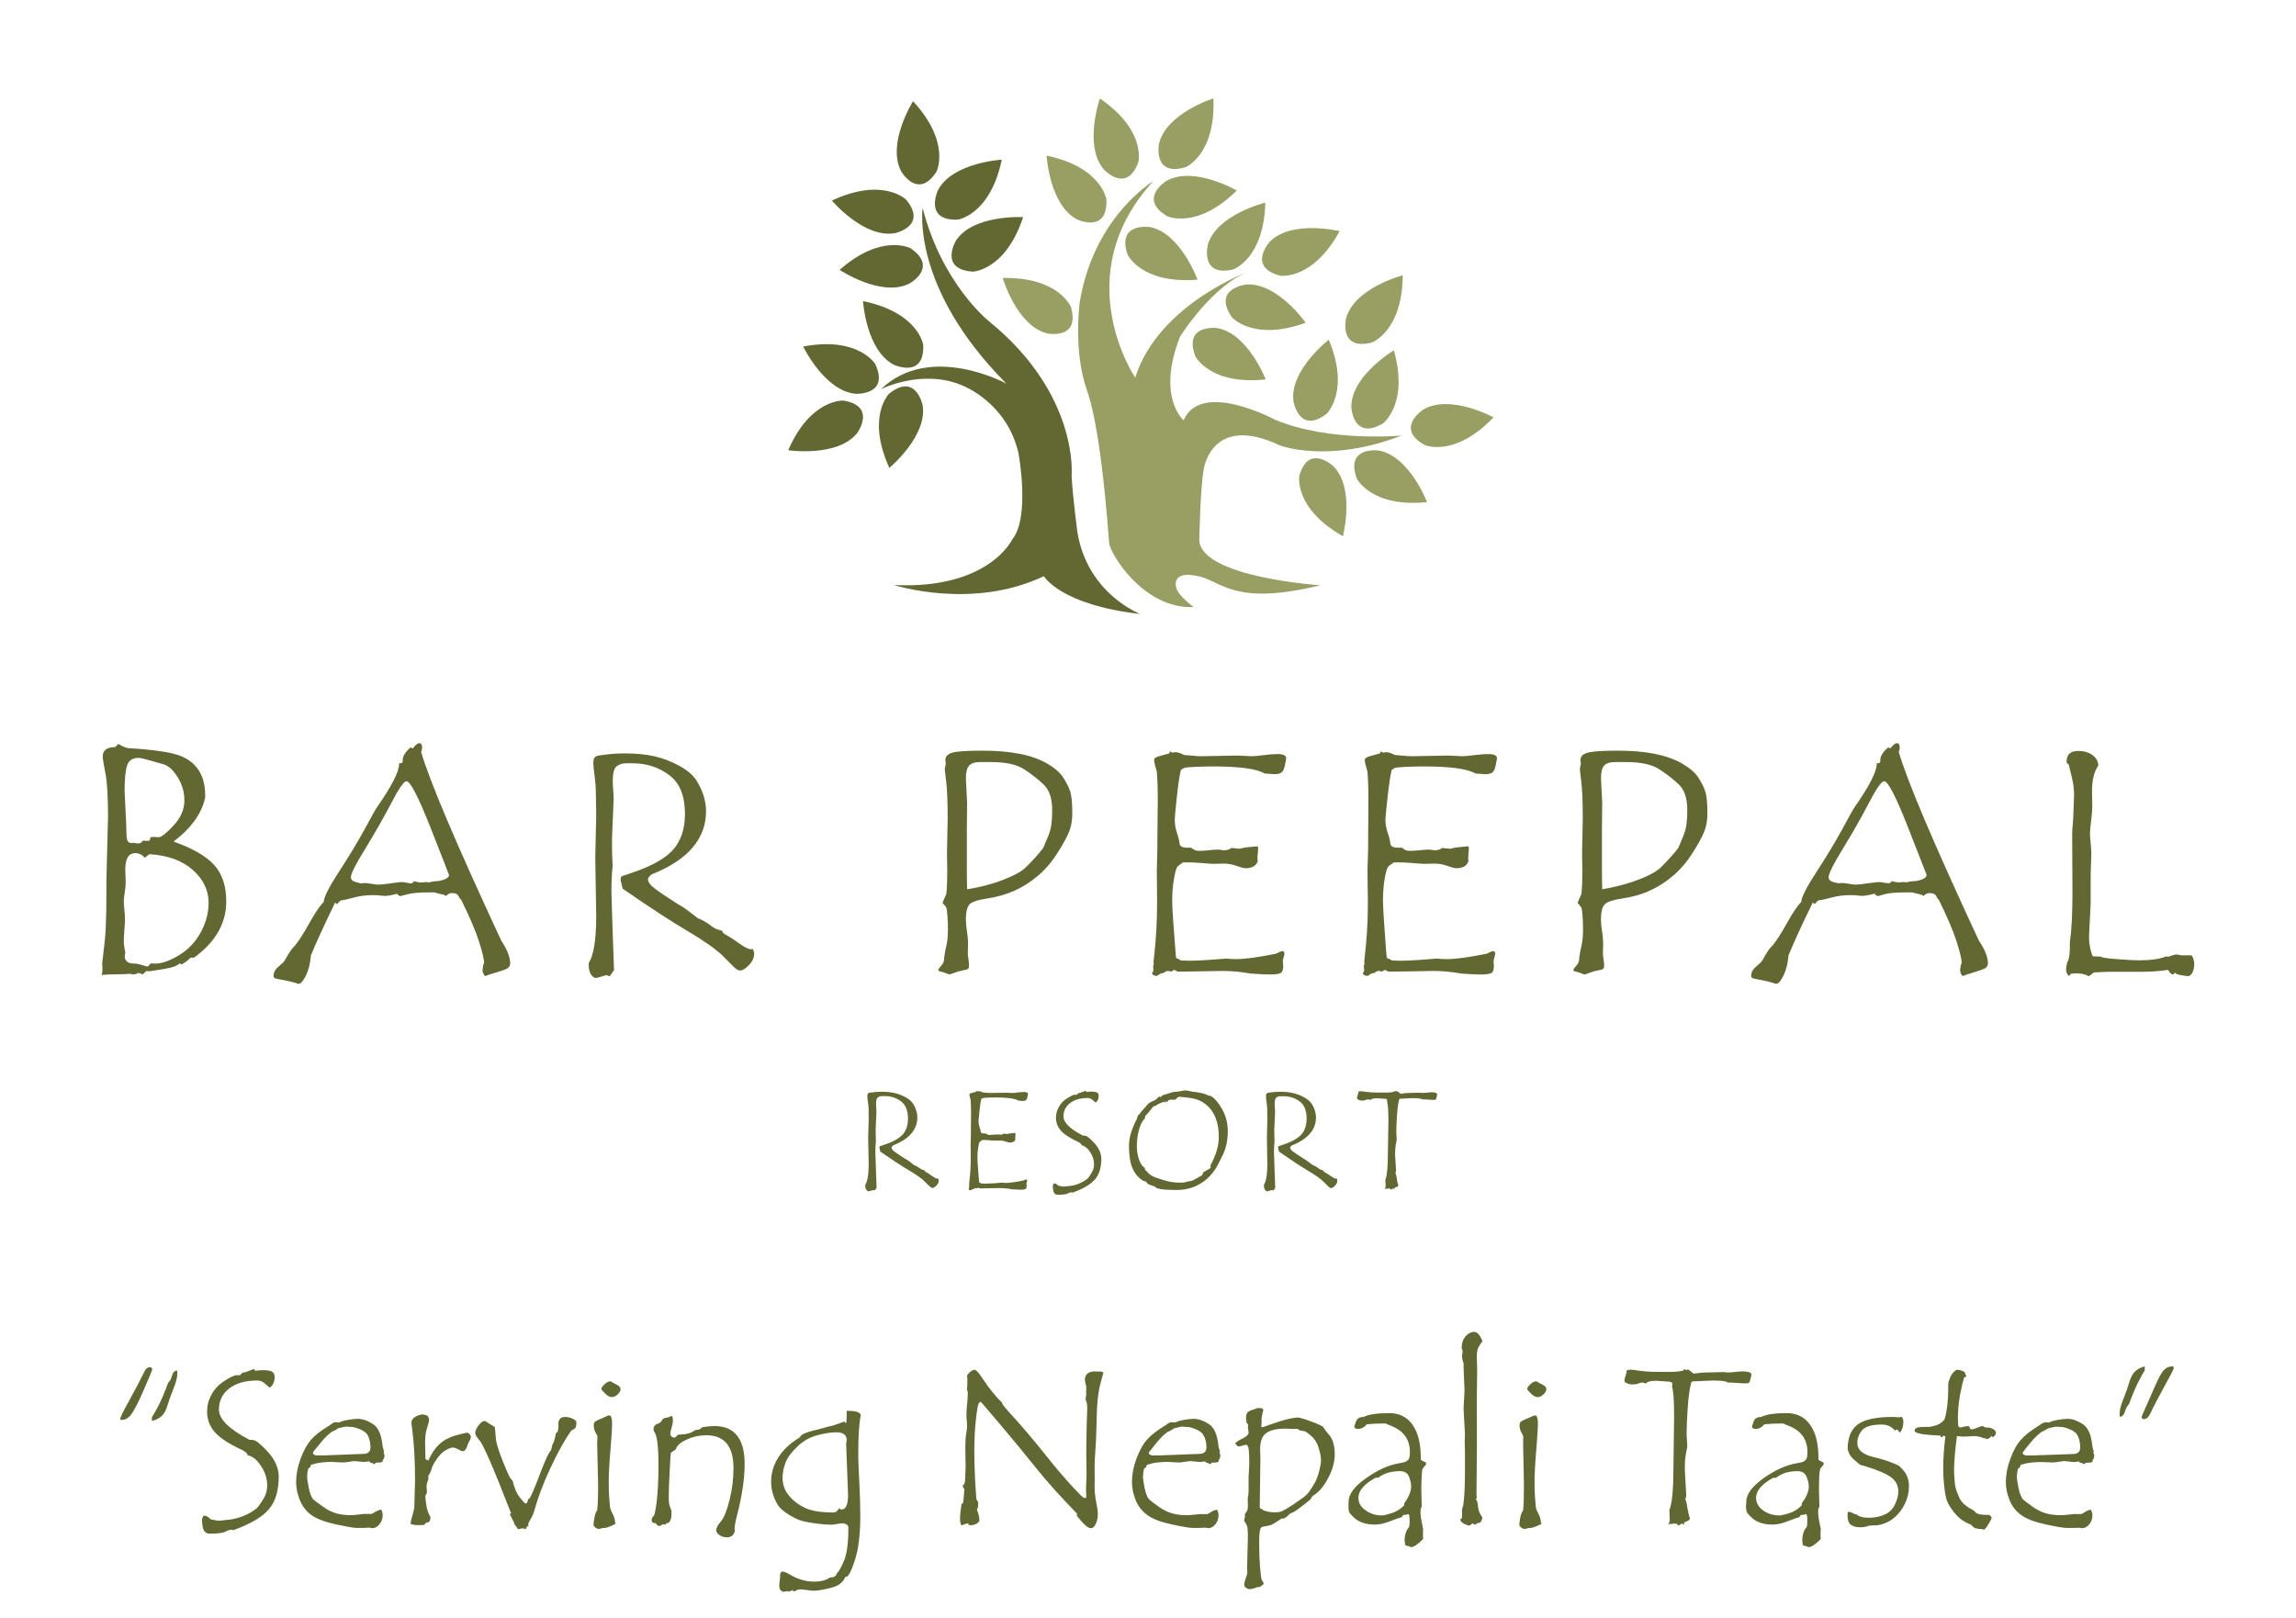 <svg version="1.2" xmlns="http://www.w3.org/2000/svg" viewBox="0 0 1684 1191" width="200" height="141">
	<title>logo-pdf</title>
	<defs>
		<clipPath clipPathUnits="userSpaceOnUse" id="cp1">
			<path d="m0 0h1684v1191h-1684z"/>
		</clipPath>
	</defs>
	<style>
		tspan { white-space:pre } 
		.s0 { fill: #636832 } 
		.s1 { fill: #999e63 } 
		.s2 { fill: #626832 } 
	</style>
	<g id="Page 1" clip-path="url(#cp1)">
		<path id="Path 2" class="s0" d="m676.2 153c0 0-9.1 58.2 61.6 129.3 0 0-56-30.7-92.3 4.1 0 0 30.7-15.5 60.2-2.6 0 0 32.5 12.3 41 49.7 0 0 8.8 47.1-4.6 63.5 0 0-17.3 36.9-87 33.5 0 0 57.3 18.7 110.3-6.5 0 0 12.2 21.2 70.9 27.8 0 0-38.6-14.5-46.2-59.9 0 0-3.7-27.8-4.3-41.9 0 0 5.7-59.8-61.2-113.9 0 0-34.4-27.6-48.4-83.1zm-21 115.5c0 0 22.6 10.4 21.4-14.9 0 0-3.8-23.8-44.3-32 0 0 2.3 36.5 22.9 46.9zm-27.3 50.3c0 0 14.9-20-10.1-24 0 0-24.1-1.4-40.5 36.5 0 0 36.1 5.4 50.6-12.5zm48.3-20.5c0 0-4.9-24.5-24.7-8.6 0 0-17 17 0.2 54.6 0 0 28.1-23.3 24.5-46zm-49.1-8.5c0 0 24.9 1.1 14.2-21.9 0 0-12.4-20.6-53-12.9 0 0 15.8 32.9 38.8 34.8zm33.2-163.9c0 0 12.3 21.7 26.1 0.4 0 0 10.8-21.5-17.3-51.8 0 0-19.4 30.9-8.8 51.4zm-4.6 45.7c0 0 24.5-5.1 8.3-24.7 0 0-17.1-16.9-54.6 0.7 0 0 23.6 27.9 46.3 24zm31.7-31.5c0 0-10.6 22.6 14.8 21.5 0 0 23.8-3.6 32.2-44.1 0 0-36.5 2.1-47 22.6zm13.4 36.8c0 0-13 21.3 12.3 23 0 0 24.1-0.8 37-40.1 0 0-36.5-2.1-49.3 17.1z"/>
		<path id="Path 3" class="s1" d="m931.5 178c0 0-16.8 18.6 7.9 24.9 0 0 23.8 3.5 43.6-32.8 0 0-35.5-8.6-51.5 7.9zm80.1 153.5c0 0-24.7-3.2-16 20.6 0 0 10.6 21.6 51.7 17.4 0 0-13-34.1-35.7-38zm-33.3 11.5c0 0-18.3-17.1-25 7.4 0 0-3.9 23.8 32.1 44.2 0 0 9.2-35.3-7.1-51.6zm9.5-109c0 0-5.9 24.2 18.8 18.1 0 0 22.6-8.2 22.8-49.5 0 0-35.3 9.2-41.6 31.4zm3.8 65.5c0 0 1.1 24.9 23.1 12.2 0 0 19.4-14.1 8.2-53.9 0 0-31.4 18.7-31.3 41.7zm52.8 2c0 0-21 13.6 1.2 26 0 0 22.1 9.6 50.6-20.4 0 0-32.1-17.5-51.8-5.6zm-151.7-60.1c0 0-24.8-3.1-15.9 20.7 0 0 10.7 21.5 51.8 17.1 0 0-13.2-34.1-35.9-37.8zm56.3 53.8c0 0 4 24.7 24.3 9.4 0 0 17.6-16.4 1.7-54.6 0 0-28.9 22.4-26 45.2zm-105.6-128.1c0 0-24.7-3.7-16.4 20.3 0 0 10.2 21.8 51.4 18.4 0 0-12.4-34.4-35-38.7zm42.7 12.7c0 0-6.3 24.2 18.5 18.5 0 0 22.7-7.8 23.7-49.2 0 0-35.5 8.7-42.2 30.7zm28 29.6c0 0-24.8 2.8-10.5 23.9 0 0 15.5 18.3 54.4 4.2 0 0-20.9-29.9-43.9-28.1zm-64-103.6c0 0-4.8 24.5 19.6 17.2 0 0 22.2-9.2 20.4-50.6 0 0-34.8 11-40 33.4zm5.5 27.3c0 0-21.3 13 0.5 26 0 0 21.8 10.2 51.2-18.9 0 0-31.6-18.4-51.7-7.1zm-46.2-8.5c0 0 16.8 18.5 25.5-5.4 0 0 5.9-23.4-28.3-46.7 0 0-12.1 34.5 2.8 52.1zm-19.5 36.9c0 0 22.5 10.7 21.5-14.7 0 0-3.5-23.8-44-32.3 0 0 2 36.4 22.5 47zm-22.2 83.8c0 0 24.5 5.2 17.6-19.3 0 0-8.8-22.3-50.2-21.4 0 0 10.3 35.1 32.6 40.7z"/>
		<path id="Path 4" class="s0" d="m666.2 208.8c0 0 22.1-11.7 1.1-26.1 0 0-21.2-11.4-52.2 15.9 0 0 30.4 20.3 51.1 10.2z"/>
		<path id="Path 5" class="s1" d="m845.9 133.3c0 0-43.4 25.8-54 88.3 0 0-5.3 36.3 5.3 66 10.5 29.6 15.5 103.4 16.2 111.9 0.8 8.5 25.9 49 62.2 47.2 0 0-11.3-8.1-12.8-14.1-1.6-6.1 1.1-12.3 17.4-8.3 16.2 3.9 26 21.7 88.6 6.4 0 0-86.9-5.7-89.1-32.9 0 0 0.8-39.5 3.3-52.4 0 0 5.5-41.6 56.1-17.6 0 0 35.6 13.6 89.5-7.3 0 0-53 5.1-93.1-11.6 0 0-54.4-29.5-67.3 0.4 0 0-20.2-17-2.6-61.6 0 0 24.3-39.2 52.9-48.9 0 0-68.6 24.1-85.9 79.1 0 0-50.7-74.8 13.3-144.6z"/>
		<path id="Path 6" fill-rule="evenodd" class="s0" d="m125 619.3q20.8 7.3 29.8 17.1 9 9.9 9 26.9 0 24.2-23.7 41.4h-2.5q-2.1 2.2-4.3 3.6-2.2 1.4-2.6 1.4-0.6 0-1.1-1 0 0.6-2.7 2-2.8 1.4-10.9 2.7-8.1 1.3-8.4 1.3-1.9 0-2.6-0.2l-2.6 2.5-3.4-1.1q-1.5 1.1-3.3 1.1-1.7 0-2.4-0.4-3 0.3-10.3 0.4-7.4 0-11 0.5 0.7-1.4 0.7-4.4l-0.2-4.1 1.5-12.9q0.8-6.4 1.1-13 0.3-6.5 0.4-12.9 0.1-6.4 0.1-14.6v-8.2l1.2-46.4q0-21.8-1.9-31.9-2-10-2-12.4 0-6.9 9.2-6.9l2.3-2.4q3 2 6.8 3.1 21.3 1.2 33.2 4 11.9 2.8 17.9 10.6 6 7.8 6 20.2v1.4q-3.6 17.7-23.3 32.6zm-16.6 89.6q1.2 0.2 3.4 0.2 7 0 17.1-6.1 10.2-6.1 16-16.7 5.9-10.6 5.9-22 0-13.8-11.7-24.2-11.7-10.3-31.8-11.5-1 0.6-3.4 2.6-3.1-3.4-6.9-3.4-7.5 0-7.5 12l0.3 9.4q0 2.9-0.7 7.5-0.7 4.6-0.7 6.3 0 2 0.4 6.3 0.5 4.3 0.5 6.7 0 3-0.5 8.6-0.4 5.6-0.4 8.3 0 1.8 0.5 4.8l0.6 3-0.4 2.9q0 5.5 7.2 5.5 2.2 0 5.3 1 3.1 1.1 4.5 1.1zm-0.3-92.8q1-0.2 2.7-0.2l3.3 0.2q2.9 0 10.9-8.6 8-8.6 8-18.4 0-3.6-0.7-6.9-0.7-3.2-2.1-6.3-1.4-3.1-3.5-6-2-2.9-4.4-4.9-2.4-1.9-4.1-2.4l-11.6-3.3q-5.5-1.6-7.3-1.6-6.5 0-8.4 5.4-1.9 5.5-1.9 19l1.2 25.1q0 7.9 0.6 10.5 0.7 2.7 3.5 2.7l1.5-0.2 2.8 0.5q2.7 0 3.8-2.1l2.6 0.2 2.4-0.2zm199.1-62.7q9.4 32.3 58.9 138.7 6.6 10 6.6 16.9 0 1.6-1.1 2.9-1.1 1.3-8.1 3.4-7.1 2.1-9.3 3-1.8-2.1-1.8-4.1 0-1.7 0.5-4l0.6-1.7q0-3.9-3.8-15.9-3.9-12-13.1-30.6-0.9-0.5-1.9-2.6-1-2.2-5-2.2-2.2 0-4.3 2.2-0.3-0.9-4.9-1.7l-3.5-1h-3.5q-11.9 0-16.5 1.4-4.7 1.3-4.9 1.3-1.6 0-2.6-1.7-7.2 2-10.7 1.5-3.4-0.5-6.8-0.5-7.7 0-14.3 1.8-6.6 1.8-8.5 1.9-2 0.1-3.7 3l-1.6-1.2q-12 24.7-17.8 38.8-0.7 8.8-3.7 14.9-3 6.1-5.4 6.1h-0.2q-4-1.6-16.3-3.8-1.9-0.4-1.9-2.1 0-3.9 4.1-7.2 4.1-3.3 4.7-5.1 3.9-7.2 7-10 4.2-5.1 10.6-16.6 6.4-11.5 10.5-15.4 0.1-5.2 11.1-22.1 11.1-17 19.2-31.8 8-14.8 9-16 16.2-23.3 16.2-31.7v-0.5q2.6 0 2.6-1.1v-1.2q0-4.3 5.8-9.4l1.6 0.8q3-3.9 4.8-3.9 2.1 0 2.1 3.1 0 1.9-0.7 3.4zm5.7 96q3.3-1 6.8-1 8-1.5 8-4.5 0-0.3-13.5-34.6-13.6-34.4-17.8-34.4-2.9 0-11.3 16.3-8.5 16.2-19 33.3-10.6 17.2-10.6 21 0 2.7 3.6 3.6 3.5 1 4 1l2.3-0.3q1.9 0 5.3 0.6 3.4 0.6 4.7 0.6 2.8 0 9.2-0.9 6.3-1 8-1 1.6 0 4 0.5 2.3 0.5 3 0.5 1.6 0 2.3-1.7 2.9 1 5.3 1l3.6-0.3q1.3 0 2.1 0.3zm238.2 48.9q1.1 1.4 1.1 3.7 0 4.2-3.8 8.2-3.8 4-6.7 4-2.1 0-6.2-4.4l-6.6-6.6q-7.4-7.2-25.4-17.9-18.1-10.6-48.1-31.4l-1.4-6.3v-0.9q0-1.8 1.8-2.3 1.9-0.5 5.5-1.8 22.2-7.3 31.1-17.1 8.9-9.9 8.9-26.6 0-20-11.7-28.6-11.6-8.6-26.7-8.6h-5.1q-3.6 0-6.6 2.1-3 2.1-3 10.7 0 4.1 0.3 6.7 0.3 2.6 0.3 7.4l-1.2 29.1q0 6.9 0.1 10.9l0.4 8.5-0.5 5.3q-0.4 6.2-0.4 13.2 0 6.4 1.9 58.4-0.7 0.8-1.8 2.6-1.1 1.7-1.8 1.7-0.6 0-1.7-0.8-7.4 2.2-7.9 2.2-1.8 0-3.6-2.4-1.8-2.5-1.8-7.4v-1.2q5.5-8.6 5.5-34.7l-0.7-42.9 0.7-30.8-0.3-18.5q0-4.1-0.9-10.8-0.9-6.7-0.9-9.5 0-2.6 0.8-3.9 0.9-1.2 3-1.6 2-0.3 7.6-1 5.6-0.6 11.9-0.6 11.8 0 21.5 2.1 9.7 2.2 18.7 7.2 8.9 5 12.4 10.7 3.5 5.7 5.3 11.4 1.7 5.7 1.7 11.1 0 30.6-39.9 46.5-2.8 2.1-2.8 3.7 0 2.9 4.7 6.5 4.7 3.7 17.7 12 3.4 1.7 8 5.3 4.7 3.6 6.3 4.8 4.9 1.9 8.8 4.9 3.8 3 6.2 3.5 2.4 0.6 3 1 0 1 1.7 2.3 4.3 2.2 10.5 6.7 6.2 4.4 8.6 4.4 1 0 1.5-0.2zm139.8-34.1q0-0.3 2.7-6.3 0.7-6.4 0.7-16.5l-0.2-13.9 0.5-25.1q0-18.9-1.1-27.2-1-8.3-1-8.7 0-1 0.3-2.6 0.4-1.6 0.4-2.2l-0.3-2.3q0-4.1 5.3-5.6 5.4-1.4 22-1.4 15.6 0 27.2 2.3 11.7 2.2 20.1 7 8.4 4.8 12 10.3 3.6 5.5 5.2 10.2 1.6 4.8 1.6 16.2 0 8-2.4 13.8-2.4 5.9-8.6 15.6-6.2 9.8-14.2 16.6-8 6.8-17.2 11-9.1 4.1-20.9 5.9-8.8 1.3-11.9 3.8-3.1 2.6-3.1 11.7 0 3.9 0.8 8.6 0.8 4.8 0.8 10.1l-0.2 5.3q0 2.3 0.5 5.2l0.4 3v1.6q0 1.9-0.7 2.4-0.7 0.5-3.9 1.1-3.2 0.6-6.2 1.8-3.1 1.1-3.5 1.1-0.6 0-2.6-0.8-2-0.8-3.9-1.2-1.8-0.4-1.8-1.2 0-0.7 2.1-3.1 2.2-2.4 2.2-5.1v-0.7q0.6-4.7 1.7-9.3 1.1-4.5 1.1-12.2 0-4.6-0.4-9.7-0.4-5.1-0.8-5.8-0.4-0.8-1.5-2-1.2-1.2-1.2-1.5zm18-9.8q9.5-1.5 17.9-4 8.3-2.5 15.1-5.7 6.8-3.1 9.9-6.2 3.2-3 7.1-7.3 3.9-4.4 6-7.2 1.1-2.8 3.3-7.8 2.2-5.1 2.7-9.6 0.6-4.4 0.6-10.4 0-12.9-6.2-18.8-6.2-5.9-14.4-11.3-8.1-5.3-24.4-5.3h-8.2q-5.7 0-8 2.7-2.3 2.6-2.3 9.2l0.9 18.3-0.2 20.1v26.5q0 10.5 0.2 16.8zm159.7-98.8q1.1 0 5.2 0.4 4 0.5 7.4 0.5l26.7-0.5 10.4 0.5q2.5 0 8.8-0.8 6.3-0.8 10.3-0.8 6.3 0 6.3 3.2 0 0.3-0.9 4.8-0.9 4.6-2.7 5.7-1.8 1.1-5.3 1.1-0.9 0-7-0.5-8.7-5.2-38.1-5.2-5.2 0-12.5 0.3-7.4 0.3-8.5 0.8-1.2 0.5-2.5 1.5-1.4 5.4-3 19.9-1.5 14.5-1.5 16.4 0 5.4 1.6 10 1.6 4.6 1.9 7.8 0.3 3.1 5.6 3.1h1.8q1.3 0 1.5 0.2 0 0.2 1.7 1.2 1.6 1 3.8 0.9 2.2 0.1 6.9-0.4 4.7-0.5 7-0.5 0.6 0 2.1 0.2 1.5 0.3 2.3 0.3 3.4 0 5.4-1.7l6.3 0.6q2-1 13.2-1.8 0.2 0.7 0.2 2.2 0 1-0.2 3.1-0.3 2-0.3 3.1 0 1.7 0.3 2.4-1.7 5.3-9 5.3-2 0-6.6-1.7-4.7-1.7-9.7-1.7l-6.9 0.2q-2.6 0-9-0.6-6.4-0.5-10.4-0.5h-3.4q-3.1 2-4.3 3.4-1.1 1.5-2.4 8.8-1.3 7.3-1.3 15.5 0 5.8 0.9 17.8 1 12 1.4 18.3 0.4 6.3 0.7 6.6 0.4 0.3 1.6 0.7 1.2 0.5 1.8 1.1l6.9 0.2q5.8 0 16.2-0.8l10.2-0.8 3.2 0.3q1.6 0.1 4.1 0.1 9.9 0 29.4-4 3.5-1.9 4.8-1.9 1.4 0 1.4 2.3l-1.2 4.6 0.3 4.1q0 4.2-2 5.2-2 1-8.1 1-4.4 0-14.1-0.7-10.3-1.9-20.3-1.9l-29.3 0.5h-3.9q-2-1.2-2.5-1.2-0.8 0-1.3 0.7-0.6 0.7-1.6 0.3-1.1-0.3-1.6-0.3-1.7 0-3.1 1.4-3 0.3-4.8 2.2h-0.8q-2 0-3.3-1.7 1.2-1.6 1.2-2.8l-0.2-2q0-1.6 0.7-2.6-0.5-0.2-0.5-0.9 0-0.6 0.4-3.4 2.3-19.7 2.3-40.5l-0.2-23.4 0.4-16.5v-5.7l0.3-31q0-11.3-0.7-19.6-2-6.9-2-8.6 0-1.1 1.1-1.9 1.2-0.8 10.1-3.1l0.5-1.5 1.9 1 1.7-0.4q3.1 0 6.8 2.1zm155 0q1.2 0 5.2 0.4 4.1 0.5 7.4 0.5l26.8-0.5 10.4 0.5q2.5 0 8.8-0.8 6.3-0.8 10.3-0.8 6.3 0 6.3 3.2 0 0.3-0.9 4.8-0.9 4.6-2.7 5.7-1.8 1.1-5.3 1.1-0.9 0-7-0.5-8.8-5.2-38.2-5.2-5.1 0-12.4 0.3-7.4 0.3-8.6 0.8-1.1 0.5-2.4 1.5-1.4 5.4-3 19.9-1.6 14.5-1.6 16.4 0 5.4 1.7 10 1.6 4.6 1.9 7.8 0.3 3.1 5.5 3.1h1.9q1.3 0 1.5 0.2 0 0.2 1.6 1.2 1.7 1 3.9 0.9 2.2 0.1 6.9-0.4 4.6-0.5 7-0.5 0.6 0 2.1 0.2 1.5 0.3 2.3 0.3 3.4 0 5.4-1.7l6.3 0.6q1.9-1 13.1-1.8 0.3 0.7 0.3 2.2 0 1-0.3 3.1-0.2 2-0.2 3.1 0 1.7 0.2 2.4-1.6 5.3-8.9 5.3-2 0-6.7-1.7-4.7-1.7-9.7-1.7l-6.8 0.2q-2.6 0-9-0.6-6.4-0.5-10.4-0.5h-3.4q-3.1 2-4.3 3.4-1.2 1.5-2.5 8.8-1.2 7.3-1.2 15.5 0 5.8 0.9 17.8 0.9 12 1.3 18.3 0.4 6.3 0.8 6.6 0.3 0.3 1.6 0.7 1.2 0.5 1.8 1.1l6.9 0.2q5.8 0 16.2-0.8l10.1-0.8 3.3 0.3q1.5 0.1 4.1 0.1 9.9 0 29.4-4 3.5-1.9 4.8-1.9 1.4 0 1.4 2.3l-1.2 4.6 0.2 4.1q0 4.2-1.9 5.2-2 1-8.1 1-4.4 0-14.1-0.7-10.3-1.9-20.4-1.9l-29.2 0.5h-4q-2-1.2-2.4-1.2-0.8 0-1.4 0.7-0.5 0.7-1.5 0.3-1.1-0.3-1.7-0.3-1.6 0-3 1.4-3.1 0.3-4.8 2.2h-0.8q-2 0-3.3-1.7 1.2-1.6 1.2-2.8l-0.3-2q0-1.6 0.7-2.6-0.4-0.2-0.4-0.9 0-0.6 0.3-3.4 2.4-19.7 2.4-40.5l-0.3-23.4 0.5-16.5v-5.7l0.2-31q0-11.3-0.7-19.6-2-6.9-2-8.6 0-1.1 1.2-1.9 1.2-0.8 10.1-3.1l0.4-1.5 2 1 1.6-0.4q3.2 0 6.8 2.1zm134.6 108.6q0-0.3 2.7-6.3 0.7-6.4 0.7-16.4l-0.2-13.9 0.5-25.2q0-18.9-1.1-27.2-1-8.3-1-8.6 0-1.1 0.3-2.7 0.4-1.5 0.4-2.1l-0.3-2.4q0-4.1 5.3-5.5 5.4-1.5 22-1.5 15.6 0 27.2 2.3 11.7 2.3 20.1 7.1 8.4 4.8 12 10.2 3.6 5.5 5.2 10.3 1.6 4.7 1.6 16.2 0 7.9-2.4 13.7-2.4 5.9-8.6 15.6-6.2 9.8-14.2 16.6-8 6.9-17.2 11-9.1 4.2-20.9 5.9-8.8 1.3-11.9 3.9-3.1 2.5-3.1 11.7 0 3.8 0.8 8.6 0.8 4.7 0.8 10.1l-0.2 5.2q0 2.4 0.5 5.3l0.4 2.9v1.6q0 1.9-0.7 2.4-0.7 0.6-3.9 1.1-3.2 0.6-6.2 1.8-3.1 1.2-3.5 1.2-0.6 0-2.6-0.9-2-0.8-3.9-1.2-1.8-0.4-1.8-1.2 0-0.7 2.1-3.1 2.2-2.4 2.2-5.1v-0.7q0.6-4.7 1.7-9.2 1.1-4.6 1.1-12.3 0-4.6-0.4-9.6-0.4-5.1-0.8-5.9-0.4-0.7-1.5-2-1.2-1.2-1.2-1.4zm18-9.8q9.5-1.6 17.9-4.1 8.3-2.5 15.1-5.6 6.8-3.2 9.9-6.2 3.2-3.1 7.1-7.4 3.9-4.3 6-7.1 1.1-2.8 3.3-7.9 2.2-5.1 2.7-9.5 0.6-4.5 0.6-10.4 0-13-6.2-18.9-6.2-5.9-14.4-11.2-8.1-5.3-24.4-5.3h-8.2q-5.7 0-8 2.6-2.3 2.6-2.3 9.3l0.9 18.2-0.2 20.1v26.5q0 10.6 0.2 16.9zm218.2-101q9.4 32.2 58.9 138.7 6.7 9.9 6.7 16.8 0 1.7-1.2 3-1.1 1.2-8.1 3.3-7.1 2.1-9.3 3.1-1.8-2.1-1.8-4.1 0-1.8 0.5-4l0.6-1.7q0-3.9-3.8-15.9-3.9-12-13.1-30.6-0.9-0.5-1.9-2.7-1-2.1-5-2.1-2.2 0-4.3 2.2-0.3-0.9-4.9-1.8l-3.5-0.9h-3.5q-11.9 0-16.5 1.3-4.7 1.4-4.9 1.4-1.6 0-2.6-1.8-7.2 2-10.6 1.6-3.5-0.5-6.9-0.5-7.7 0-14.3 1.8-6.6 1.8-8.5 1.9-1.9 0-3.7 2.9l-1.6-1.1q-12 24.6-17.8 38.8-0.7 8.7-3.7 14.9-3 6.1-5.4 6.1h-0.2q-4-1.6-16.3-3.9-1.9-0.3-1.9-2.1 0-3.8 4.1-7.1 4.1-3.4 4.7-5.1 3.9-7.3 7-10.1 4.2-5 10.6-16.5 6.4-11.5 10.5-15.5 0.1-5.1 11.2-22.1 11-16.9 19.1-31.7 8-14.9 9-16 16.2-23.3 16.2-31.7v-0.5q2.6 0 2.6-1.2v-1.1q0-4.4 5.8-9.4l1.6 0.7q3-3.8 4.8-3.8 2.1 0 2.1 3.1 0 1.9-0.7 3.4zm5.7 95.9q3.3-0.9 6.8-0.9 8-1.5 8-4.6 0-0.2-13.5-34.5-13.5-34.4-17.7-34.4-3 0-11.4 16.2-8.5 16.3-19 33.4-10.5 17.1-10.5 21 0 2.7 3.5 3.6 3.5 0.9 4 0.9l2.3-0.2q1.9 0 5.3 0.6 3.4 0.6 4.7 0.6 2.8 0 9.2-1 6.3-0.9 8-0.9 1.6 0 4 0.5 2.3 0.4 3 0.4 1.6 0 2.3-1.6 2.9 0.9 5.3 0.9l3.6-0.2q1.3 0 2.1 0.2zm209.7 53.7q1.9 2.4 2 6.2-0.1 4.6-1.5 6.9-1.5 2.2-3.1 2.2-1.5 0-5.6-0.8-4-0.7-4-2.1l-0.9 1.6h-0.7q-1.1 0-2.2-1.5-1.1-1.4-1.4-1.8-8.3 1.4-18.5 1.4h-22.2q-4.8 0-13.7 0.5-3.3 2.7-3.8 2.7h-0.3q-3.1-2-8.9-2l-3.7 0.2q-0.8 0.5-1.7 1.8-2.1-2.2-2.1-4.8 0-2.1 0.9-5.3 1.9-3.2 1.9-11.5v-3.1q1.9-13.4 1.9-36.9l-0.2-43q0-2.9 0.5-8 0.4-5.1 0.4-7.3l0.5-13.4q0-6.2-1.7-13.3-1.8-7-2.1-8.8l-1.7-1.7v-0.7q0-7.9 8.4-7.9 6.5 0 10.7 3.1 4.2 3.1 4.2 7.8-4.6 6.3-4.6 19l0.2 10.9q0 3.5-0.8 10.1-0.9 6.7-0.9 10 0 2 0.5 6.9 0.5 5 0.5 7.9l-0.5 15.5v21.1l-1.2 24.2q0 8.4 2.7 14.6 2.6 0.2 5.9 0.2 0.5 1.1 11.8 1.9 11.3 0.9 16.3 0.9 13.4 0 20.3-3 0.5 0.4 0.7 0.4 0.6 0 2.9-0.8 2.3-0.9 4.2-0.9l3 0.6zm-922.3 164.2q0.5 0.6 0.5 1.6 0 1.9-1.7 3.7-1.7 1.7-3 1.7-0.9 0-2.7-1.9l-3-2.9q-3.2-3.3-11.2-8-8-4.7-21.3-13.9l-0.7-2.8v-0.4q0-0.8 0.9-1 0.8-0.3 2.4-0.8 9.8-3.2 13.8-7.6 3.9-4.4 3.9-11.8 0-8.9-5.2-12.7-5.1-3.8-11.8-3.8h-2.2q-1.7 0-3 1-1.3 0.9-1.3 4.7 0 1.8 0.1 3 0.2 1.1 0.2 3.2l-0.6 12.9q0 3.1 0.1 4.9l0.1 3.7-0.2 2.4q-0.2 2.7-0.2 5.8 0 2.9 0.9 25.9-0.4 0.4-0.8 1.2-0.5 0.7-0.8 0.7-0.3 0-0.8-0.3-3.3 1-3.5 1-0.8 0-1.6-1.1-0.8-1.1-0.8-3.3v-0.5q2.5-3.8 2.5-15.4l-0.4-19 0.4-13.7-0.1-8.2q0-1.8-0.5-4.8-0.4-2.9-0.4-4.2 0-1.1 0.4-1.7 0.4-0.6 1.3-0.7 0.9-0.2 3.4-0.4 2.5-0.3 5.3-0.3 5.2 0 9.5 0.9 4.3 1 8.3 3.2 3.9 2.2 5.5 4.7 1.5 2.6 2.3 5.1 0.8 2.5 0.8 4.9 0 13.6-17.7 20.6-1.3 1-1.3 1.7 0 1.2 2.1 2.9 2.1 1.6 7.9 5.3 1.5 0.7 3.6 2.3 2 1.6 2.7 2.2 2.2 0.8 3.9 2.1 1.7 1.3 2.8 1.6 1.1 0.2 1.3 0.4 0 0.5 0.7 1 2 1 4.7 3 2.7 2 3.8 2 0.5 0 0.7-0.1zm32.9-63.3q0.5 0 2.3 0.2 1.8 0.2 3.3 0.2l11.8-0.2 4.6 0.2q1.1 0 3.9-0.4 2.8-0.3 4.6-0.3 2.8 0 2.8 1.4 0 0.1-0.4 2.1-0.4 2.1-1.2 2.6-0.8 0.5-2.4 0.5-0.4 0-3.1-0.3-3.8-2.3-16.9-2.3-2.2 0-5.5 0.1-3.3 0.2-3.8 0.4-0.5 0.2-1.1 0.7-0.6 2.4-1.3 8.8-0.7 6.4-0.7 7.3 0 2.3 0.7 4.4 0.8 2 0.9 3.4 0.1 1.4 2.4 1.4h0.9q0.5 0 0.6 0.1 0 0.1 0.8 0.5 0.7 0.5 1.7 0.5 1 0 3-0.2 2.1-0.2 3.1-0.2 0.3 0 1 0.1 0.6 0.1 1 0.1 1.5 0 2.4-0.8l2.8 0.3q0.8-0.5 5.8-0.8 0.1 0.3 0.1 1 0 0.4-0.1 1.3-0.1 0.9-0.1 1.4 0 0.8 0.1 1.1-0.7 2.3-4 2.3-0.9 0-2.9-0.7-2.1-0.8-4.3-0.8l-3.1 0.1q-1.1 0-3.9-0.2-2.9-0.3-4.7-0.3h-1.4q-1.4 0.9-2 1.5-0.5 0.7-1 3.9-0.6 3.3-0.6 6.9 0 2.6 0.4 7.9 0.4 5.3 0.6 8.1 0.2 2.8 0.3 2.9 0.2 0.1 0.7 0.3 0.6 0.3 0.8 0.5l3.1 0.1q2.6 0 7.2-0.3l4.5-0.4 1.4 0.1q0.7 0.1 1.8 0.1 4.4 0 13.1-1.8 1.5-0.8 2.1-0.8 0.6 0 0.6 1l-0.5 2 0.1 1.8q0 1.9-0.9 2.3-0.9 0.5-3.6 0.5-1.9 0-6.2-0.3-4.6-0.9-9-0.9l-13 0.2h-1.8q-0.8-0.5-1-0.5-0.4 0-0.6 0.3-0.3 0.3-0.7 0.2-0.5-0.2-0.8-0.2-0.7 0-1.3 0.7-1.4 0.1-2.1 0.9h-0.4q-0.9 0-1.4-0.7 0.5-0.7 0.5-1.3l-0.1-0.9q0-0.6 0.3-1.1-0.2-0.1-0.2-0.4 0-0.3 0.1-1.5 1.1-8.7 1.1-17.9l-0.1-10.5 0.2-7.3v-2.5l0.1-13.7q0-5-0.3-8.7-0.9-3.1-0.9-3.8 0-0.5 0.5-0.9 0.5-0.3 4.5-1.3l0.2-0.7 0.8 0.5 0.8-0.2q1.4 0 3 0.9zm83 7.4q-0.6-0.4-2.1-1.8-1.6-1.5-3.6-1.5-8.3 0-13.1 3.8-4.8 3.7-4.8 9.8 0 6.6 14.2 14 0.9 0 2.1 0.2 1.2 0.2 4.1 3 2.9 2.7 4.4 4.9 1.5 2.2 2.3 4.5 0.7 2.3 0.8 4.5-0.1 9.8-4.7 15.2-4.6 5.4-16.4 9.7-0.6-0.2-1.1-0.2-0.8 0-2.6 0.9-1.8 0.9-7.3 0.9-2 0-2.8-1.6-0.8-1.7-0.8-4.9 0-0.9 0.7-1.8h0.5q1.3 0 2.8 1.6 3.1 0.7 3.8 0.7 0.6 0 4.9-0.5 4.4-0.5 8.2-2.5 3.9-1.9 5.3-3.6 1.4-1.8 2.7-4.3 1.4-2.4 1.4-5.6 0-4.7-2.9-9-2.9-4.3-6.3-4.9v-0.2q0-0.9-2.3-2.2-9.2-4.2-12.8-8.3-3.7-4-3.7-9.6 0-2.2 0.6-4.3 0.6-2.1 1.8-4.1 1.1-1.9 2.8-3.6 1.7-1.6 4.5-3.2 2.9-1.7 4-1.7h1.6q0.2-0.1 1.2-1.2 1.3-0.1 3-0.8 1.7-0.7 2.2-0.9 0.5 0.3 0.7 0.9 1.5-0.3 3-0.3h1.1q2.3 0 3.6 0.6 1.3 0.6 1.3 2.6 0 1.7-0.7 3.2-0.8 1.4-1.6 1.6z"/>
		<path id="Path 7" fill-rule="evenodd" class="s0" d="m886.3 806.2q3.6-0.3 9 8 5.4 8.2 5.4 18.1 0 5-0.9 9.5-1 4.5-2.8 8.2-4 8.3-5.7 10.7-3.7 5.4-8.3 8.7-4.6 3.3-9.5 4.8-4.8 1.5-10.9 1.5-14.4 0-15.5-2.5-1-0.4-3.1-1.1-2-0.7-2.2-0.9l-1.3-1.7q-1.9-0.5-2-0.5-5.4-3.4-7.9-9.3-2.6-5.9-2.6-16.7 0-8.4 5.7-19.4 0.3-0.8 0.6-1.9 0.3-1.1 1.3-1.8 0.9-0.7 1-1.3 4.4-4.9 5.2-6 0.8-1.1 3.8-2.3 2.9-1.2 3.9-2.9 0.3-0.5 0.9-0.3 0.6 0.1 0.9 0.1l0.4-0.1q0.4-0.5 0.8-0.9 0.3-0.4 0.5-0.3 0.2 0 4-1.2 3.8-1.3 4.4-1.2 0.6 0.1 4.4-0.5l3.4-0.6q1.2 0 2.9 0.4 1.6 0.4 2.2 0.5 9.5 1 12 2.9zm1.6 51.5q6.2-11.4 6.2-20.9 0-6.5-1.5-11.6-1.5-5.1-4.3-8.7-2.9-3.6-6.7-5.8-3.8-2.2-9.8-2.9-5.9-0.7-7-0.7-0.2 0-1 0.5-0.8 0.6-1.4 1.4-0.6 0.3-1.7 0.3l-1.7-0.1q-1.9 0-2.8 1.6-0.1 0.1-0.4 0.1-0.2 0-0.4-0.5l-0.7 0.4v0.7q-0.2 0-0.4-0.3-0.2-0.4-0.5-0.4h-0.2q-4.9 1.7-5.7 2.9-1.3 0.4-1.9 0.5-0.7 0.7-1.9 2.3-1.3 1.7-2.1 2.6-0.8 1-1.6 1.6-0.7 0.7-0.7 2.3-2.7 2.5-4.3 8.3-1.6 5.8-1.6 12 0 5.7 1.7 10.3 1.7 4.6 4.2 5.8v1.1q1.6 1.9 3.4 3.5 1.8 1.6 5.3 2.8 3.5 1.2 5.9 1.9 2.4 0.7 5.4 1.2 2.9 0.4 5.9 0.4 1.7 0 2.8-0.1l3.7-0.9q1.6-0.3 2.6-0.5 0.4-0.1 2.7-1.5l3.8-2.1q0.5-0.3 0.8-0.6 0.3-0.4 0.3-1v-0.4q0.2-0.5 2-1.5 1.7-1 2.7-1.5 1.1-0.6 1.1-1.4 0-0.7-0.2-1.1zm92.9 9.5q0.5 0.6 0.5 1.7 0 1.8-1.7 3.6-1.7 1.8-3 1.8-0.9 0-2.7-2l-3-2.9q-3.2-3.2-11.2-7.9-8-4.8-21.3-14l-0.7-2.8v-0.4q0-0.8 0.9-1 0.8-0.2 2.4-0.8 9.8-3.2 13.8-7.6 3.9-4.3 3.9-11.8 0-8.8-5.1-12.6-5.2-3.8-11.9-3.8h-2.2q-1.7 0-3 0.9-1.3 0.9-1.3 4.7 0 1.8 0.1 3 0.2 1.2 0.2 3.3l-0.6 12.9q0 3 0.1 4.8l0.1 3.8-0.2 2.3q-0.2 2.8-0.2 5.9 0 2.8 0.9 25.9-0.3 0.3-0.8 1.1-0.5 0.8-0.8 0.8-0.3 0-0.8-0.4-3.2 1-3.5 1-0.8 0-1.6-1.1-0.8-1.1-0.8-3.3v-0.5q2.5-3.8 2.5-15.4l-0.3-19 0.3-13.6-0.1-8.2q0-1.8-0.5-4.8-0.4-3-0.4-4.2 0-1.2 0.4-1.7 0.4-0.6 1.3-0.8 0.9-0.1 3.4-0.4 2.5-0.3 5.3-0.3 5.2 0 9.5 1 4.3 0.9 8.3 3.2 3.9 2.2 5.5 4.7 1.6 2.5 2.3 5 0.8 2.6 0.8 5 0 13.5-17.7 20.6-1.3 0.9-1.3 1.6 0 1.3 2.1 2.9 2.1 1.6 7.9 5.3 1.5 0.8 3.6 2.4 2 1.6 2.8 2.1 2.1 0.8 3.8 2.1 1.7 1.4 2.8 1.6 1.1 0.3 1.3 0.4 0 0.5 0.7 1.1 2 1 4.7 2.9 2.7 2 3.8 2 0.5 0 0.7-0.1zm74-62.1q-0.3 2.6-1.1 4.1-1.1 0.2-1.2 0.2-1.8 0-4.3-0.2-2.5-0.2-3.4-0.2-0.6 0-0.9 0.1-0.8-1-7.1-1l-8.7 0.4h-0.3q-0.5 0-0.9 0.3-1.2 4.3-1.7 12-0.5 7.7-0.5 12.2l0.3 5.8-0.7 3.6q-0.3 1.8-0.4 3.5-0.1 1.7-0.1 4l0.7 11.1q-0.1 2-0.6 2.2 0.5 0.1 1 3 0.4 2.9 0.8 4.4 0.5 1.4 0.5 1.8 0 0.7-2.8 1.7 0.1 0.1 0.1 0.5 0 0.4-0.3 0.4-0.3 0-0.6-0.6-1.1 0.8-1.8 1.1-0.3-0.9-1.4-0.9-0.5 0-1.5 0.1-1 0.1-1.5 0.1h-0.4q1.1-0.6 0.8-3.8-0.2-1.8-0.2-2.7 0 0 0.2-0.5 1.7-4.6 1.7-19.2l0.4-23.7q0-11.3-1-14.2 0.1-0.3 0.1-0.7 0-0.6-0.2-0.9-0.2-0.4-1.1-0.5l-3.1-0.2q-2.2-0.2-3-0.2-4.2 0-4.9 1.3-0.9-0.5-1.7-0.5-0.7 0-1.7 0.4-1.1 0.5-2.9 0.5-2 0-3.4-1.2-0.2-0.3-0.2-0.8 0-0.7 0.5-2.1 0.5-1.4 0.5-2.2v-0.2q0.7-0.4 1.8-0.4 0.7 0 4.1 0.5 3.5 0.5 7.6 0.5h7.7q2.8 0 5.2-0.6l0.3-0.7q0.6 0.2 0.7 0.5l0.9-0.2q0.6 0 1.4 0.8 0.9 0.7 1.4 1.1 0.5 0 2.3-0.3 1.8-0.3 3.4-0.3l8.5-0.2 1.5 0.2h0.4q0.9 0 3.1-0.2 2.3-0.3 3.7-0.3 3.4 0 4 1.3z"/>
		<path id="Path 8" fill-rule="evenodd" class="s2" d="m107.7 1006.1q1.6 0 1.6 1.9 0 0.4-5.8 13.9-5.8 13.5-9.1 18.2-3.2 4.8-7.6 4.8-1 0-1-0.7 0-1.7 6.5-13.4 6.5-11.7 11.3-21.5 1.4-3.2 4.1-3.2zm19.9 2.5q0.2 0.6 0.2 2.2 0 4.1-2.8 11-2.8 6.9-4.5 12.5-1.6 5.5-4.5 8-2.9 2.4-6.9 3.4v-2.8q2.4-3.8 4.5-7.9 2.1-4 3.9-8.3 1.8-4.3 3.4-8.8 0-0.2 1.4-1.8 0.7-0.8 1.7-4.1 0.9-3.2 3.6-3.4zm68.1 12.4q-0.9-0.5-3.4-2.8-2.4-2.3-5.7-2.3-13.1 0-20.7 5.9-7.5 5.9-7.5 15.5 0 10.5 22.4 22.2 1.4 0 3.4 0.3 1.9 0.4 6.4 4.7 4.6 4.4 7 7.9 2.4 3.5 3.6 7.1 1.2 3.5 1.2 7.1 0 15.6-7.3 24.1-7.3 8.5-26 15.3-1-0.3-1.8-0.3-1.3 0-4.1 1.4-2.9 1.5-11.6 1.5-3.1 0-4.4-2.6-1.2-2.6-1.2-7.7 0-1.4 1.1-2.9h0.7q2.1 0 4.4 2.6 5 1.1 6.2 1.1 0.9 0 7.7-0.8 6.9-0.9 13-3.9 6.1-3 8.3-5.8 2.2-2.8 4.4-6.7 2.1-3.9 2.1-8.9 0-7.5-4.6-14.3-4.5-6.9-9.9-7.8v-0.3q0-1.4-3.7-3.5-14.5-6.6-20.2-13.1-5.8-6.4-5.8-15.2 0-3.5 0.9-6.9 1-3.3 2.8-6.4 1.8-3.1 4.4-5.7 2.7-2.5 7.2-5.2 4.5-2.6 6.3-2.6h2.6q0.2-0.2 1.8-1.9 2.1-0.1 4.8-1.3 2.7-1.1 3.5-1.4 0.8 0.5 1.1 1.4 2.3-0.5 4.7-0.5h1.7q3.8 0 5.8 1 2.1 1 2.1 4.2 0 2.6-1.2 4.9-1.2 2.4-2.5 2.6zm83.8 48.1q0.7 0.7 0.7 1.9 0 2.4-1.3 3.5 0.1 0.1 0.1 0.5 0 1.3-3.5 1.3h-1.1q-0.5 0-1 0.6-0.5 0.6-0.8 0.6 0 0-0.7-0.5-0.7-0.5-2.1-0.7l-1-1q-1.8 0.5-3.5 0.5-1.4 0-3.7-0.3-2.3-0.3-3.4-0.3-0.9 0-3.8 0.5-2.9 0.5-5.1 0.5l-8.1-0.4q-6.5 0-11.7 1.2-0.8 0.4-2.2 0.6-1.4 0.2-1.5 1.3-0.2 1.1-1.7 1.8-0.8 3.3-0.8 6 0 2.2 1.2 8.2 1.2 6 3.3 8.5 0.5 0.6 7 5.2 4.2 3.2 9.1 4.8 4.9 1.6 11.3 1.6 2.5 0 6.3-0.5l3.4-0.4h5.4q0.8 0 3-1.4 2.3-1.5 4.6-1.8 1 2.3 1 4.1 0 3.8-2.4 6.7-2.3 2.9-5.3 2.9l-1.8-0.4-5.1 0.2h-4.5q-3.1 0-15.3-2.6-12.2-2.7-18.1-6.9-5.8-4.3-8.5-11.1-2.7-6.7-2.7-13 0-8.6 3.3-17.4 3.3-8.8 7.5-13.7 4.1-4.9 12.7-10.1 0.8-0.4 2.5-1.7 1.7-1.3 3.2-1.3l2.7 0.2q1.7-1.2 6.2-1.9 4.5-0.8 7.3-0.8 5 0 10.9 3.7 6 3.7 7.2 15.4 0.2 2 0.7 3.3 0.5 1.3 0.5 1.5 0 0.4-0.4 1.1zm-33.6-18q-0.5 0.8-4.7 2.7-2 1.5-3.9 3.4-1.9 1.9-3.7 4.1-1.8 2.1-3.2 3.9-1.3 1.7-2.1 2.5-0.7 0.9-0.7 1.6 0 0.9 1.1 1.3l1.1 0.4h6.1l28.5-1.1q5.5 0 5.5-4.8 0-5.1-2-8.9-2-3.8-10.5-6-1 0-2.8-0.2-1.8-0.2-2.6-0.2-0.8 0-6.1 1.3zm97.8 6.9q0 0.8-1.2 2.8-1.1 1.9-1.5 3.6-0.4 1.7-2.2 3.4h-2q-4.3-2.6-6.3-2.6-1.5 0-4.9 1.8-3.3 1.7-6.5 6.1-3.1 4.4-4 6.9-0.4 2.8-2.6 5.9v2.7q-1.6 4-1.3 5.9 0.2 1.8 0.2 2.8 0 1.1-0.1 1.7-1 1-1 2 0 2.1 0.8 7.2 0.9 5.2 2.9 7.9v0.7q0 3.7-3.1 3.7l-1.6 1.7q-2 0.1-4.4 0.1-3.1 0-5.4-0.8v-0.3q0-2.2 1.4-6.5 1.3-4.3 1.3-6.5l0.5-19.2q0-22.5-2.4-39.7-0.3-1.8-0.3-2 0-3.1 3-4.8 3-1.6 5.2-1.6 2 0 3.7 1 0.2 0.3 0.6 1.1 0.5 0.8 0.5 1.1v1q0 1.2-1.4 5.5-1.5 4.2-1.5 10.8l0.2 10.1v1.5q0 1.2 2.2 1.7 3.4-7.6 8.2-12 4.8-4.4 11.9-6.4 7.1-2 8.9-2 2.2 1.5 2.2 2.7zm77.6-12.3l0.1 1.9q0 1.7-0.6 2.9-0.7 1.1-3.2 2.3-7.2 10.2-15.1 27.1-7.9 16.8-11.9 31.3-1 3.7-2.8 6.6-1.8 3-1.8 3.9 0 0.7 0.3 1-2.1 1-2.1 2.7-1.6-0.7-2.1-0.7-1.2 0-3.8 0.7-0.1-1-1.3-2.2-1.3-1.3-1.3-2.1-0.1-0.8-1.4-3.1-1.3-2.4-1.9-3.8l1-0.5q-19.6-50.5-23.5-54-2.9-3.4-2.9-5.2 0-2.3 2.4-5.5 2.4-3.3 4.5-3.3 0.7 0 1.7 0.8 1 0.7 2.6 1.7 1.7 0.9 2.6 1.6l0.2-0.2q0.6 0 1.1 8.4 0.4 5.4 5.1 17.1 4.7 11.8 5.9 13 1.3 1.2 1.5 1.9 1.8 7.8 5.3 12.1 3.4 4.3 4.1 4.3 1.6 0 1.8-3.2h0.2q0.8 0 2-2.4 1.2-2.4 3.5-8.1l4.1-10.6q4.4-11.2 5.8-13 1.4-1.9 1.5-2.4 0.1-0.5 0.4-1.6 0.3-1.1 0.3-1.6 1.7-2.5 2.7-8.7l1.5-1.4v-0.3l0.5-3.7-0.2-1.1q0-5.6 5-5.6 4.5 0 8.2 3zm25.4-29.2q1.3 1 4.3 2.4 2.9 1.4 2.9 3.4 0 1.8-2.1 3.8-2.1 2-4.3 2-2.4 0-5-2.7-2.7-2.7-2.7-3.1 0-1.5 2.3-3.6 2.2-2.2 4.4-2.2zm3.7 104.5q0 0.5-3.5 2-3.6 1.4-4.5 1.4h-0.5q-0.8 0-2.1 0.3-1.2 0.4-1.7 0.4-1.6 0-2.8-1.1-1.3-1.2-1.3-1.8 0-1.7 0.7-5.4 0.6-3.6 2-5.4 0.7-5.1 0.7-19.2l-0.7-29.8 0.2-5.2q0-0.8-1.4-3-1.3-2.2-1.3-5.4 0-1.9 1-2.7 1.1-0.8 4.8-2.3l4.7-2.1q0.3-0.1 1-0.1 2 0 2 6.4 0 3.6-1.2 18.7-1.3 15.1-1.3 24.6 0 5.3 0.3 10 0.3 4.7 0.6 7.2 0.3 2.5 1.5 4.5 2.3 4.3 2.3 7.7 0.3 0.2 0.5 0.3zm63.5-70.7q5.4-0.9 9-0.9 22.3 0 22.3 27.9 0 15.5-5.1 35.9-2.3 8.7-2.3 11.7 0 0.7 0.3 1.3-1 5.1-6 5.1-2.9 0-5.3-1.6-2.5-1.7-2.5-3.5 0-2.7 3.5-6.7 3.4-4 6.3-15.7 2.9-11.6 2.9-23.4 0-24.2-19.9-24.2-7.8 0-14.6 3.2-6.9 3.2-7.9 7-0.7 0.8-2.2 1.7-1.3 0.6-1.5 1.1-0.2 0.6-0.8 12.5-0.7 11.9-0.7 18v3.9q0 3 1 5.5 1 2.6 1 3l-0.1 2.9q0 2.7-1 4.3-0.9 1.6-2.4 1.6h-0.3l-0.5 1.1q-1-0.3-1.4-0.3-1.1 0-2.9 1.3h-0.5q-0.9 0-2.7-2.1-2.8 0-2.8-2.1 0-1.8 1.2-3 1.1 0 2.5-10.8 1.3-10.8 1.3-27.4 0-21.4-3.5-24.5l-0.1-1.5q0-3.1 3.6-4.1 1.4-0.4 2.6-2.3 1.2-1.8 2.5-1.8h0.2q1.6-0.2 2.8-0.8 1.2-0.6 1.4-0.6 1.1 0 1.1 3.2 0 2.5-1 5.7-0.9 3.1-0.9 3.9 0 1.3 0.8 2.2 0.9 0.9 2.2 0.9h0.5q2.3-2.2 2.5-2.2h0.2q7.9 0 11.9-3.2 0.7-0.1 1.8-0.3 1.1-0.2 1.4-0.2 2-1.3 2.1-1.7zm116.8-9.2q-1.9 8.8-1.9 29 0 6.6 0.8 20.6 0.7 14 0.7 24.8 0 20.5-4 32.7-4 12.3-6.6 12.3l-0.4-0.2q-2.2 6.1-10.7 8.2-8.5 2.1-12.5 2.1-1.7 0-4.9-0.5-3.2-0.5-4.7-0.5-1.7 0-2.4 0.2-1.1 1.1-2.4 1.1-1 0-1.6-0.8-0.7 1-2.5 1l-1.5-0.2q-0.2 0-1.1 0.3-0.9 0.2-1.1 0.2-0.8 0-2-1-1.2-1-1.2-3.5 0-1.4 0.3-3.4 0.3-2.1 0.3-2.8v-1.8q0-1 1.1-2.4h0.7q1.7 0 5.4 2.2 8.8 5.2 17.9 5.2 7.2 0 11.3-2.9 5.1-0.3 5.4-3.4 1.4-0.5 4.9-8.3 3.5-7.7 3.5-23.7v-2.4q-1.3-2.2-4.4-2.2-1.6 0-4 0.5-2.4 0.5-4.4 0.5-3.6 0-10.4-0.8-6.9-0.9-10.8-2-3.8-1-9.5-4.4-5.6-3.4-8-6.8-2.3-3.4-3.8-8-1.5-4.6-1.5-9.6 0-9.4 5.1-17.6 5.2-8.3 14.8-14.3 0.9-0.2 1.5-1.3 1.7-2.8 12.7-5.2l9.7-2.6h0.2q1 0 9.9-3.3l1.1 1.4q0.6-1.4 0.6-5.6v-3.7h1.5q7.5 0 8.9 2.9zm-15.8 68.7q0.3 1 1.7 1 4.7 0 4.7-10.8l-1.4-37.6 0.4-2.7q0-5.7-7.8-5.7-5.8 0-13.9 2.2-8.1 2.1-14.5 8.2-6.5 6.1-8.8 11.9-2.2 5.7-2.2 11.3 0 7.4 4.8 13.1 4.8 5.7 11.9 9 7.1 3.3 20.4 3.3 0.9 0 1.9-0.3 1-0.4 2.8-2.9zm194.3-99.8l-1.4 5.2q-2 6.5-2.8 14.5-0.8 8-0.9 18.7-0.2 10.7-0.8 18.5-0.6 7.7-0.6 12.6l0.1 9-0.1 6.1q0 4.7 1.2 10.9 1.2 6.1 1.2 8.2 0 4.7-1.6 7.8-1.5 3.1-3.5 3.1-3.3 0-10.3-9.1v-1.7q-18.2-18.7-30.2-33.7-12.1-15.1-26.2-31.8-14.1-16.7-14.4-16.7-0.8 0-1.6 1.5-0.8 1.4-1.9 11.3-1.2 10-1.2 23.9 0 15.3 1.5 34.8l1.3 2.3v1.9q0 2.7-0.8 3.3v0.2q0 0.6 0.9 2.9 0.8 2.4 0.8 4.6v1q-2 3.1-6.9 3.1-1.1 0-1.4-1.4-1.5 0.2-4.9 1.5-1-1.5-1-5 0-3.2 1.1-10.9 0.9 0 1.1-0.7 0.3-0.8 0.5-4.2 0.2-3.4 0.5-5.8-1.2-1.5-1.2-2.4l0.2-0.5q1.5-1 1.5-3.5l0.4-9.8-0.2-13.1q0-8.6 0.7-12.1 0.6-3.5 0.6-4.7 0-1.3-0.2-4.1-0.3-2.8-0.3-3.2 0-5.7 0.5-9.2 0.5-3.6 0.5-8.6l-0.7-2.8q0.4-0.9 0.4-3.9 0-3.8-0.2-6 0.6-0.8 1.5-1.7 0.9-0.8 1.3-1.2 0.4-0.4 0.6-0.5 0.2 0 2.2-0.6 1.7 0.2 5.7 6.3 7.1 10.8 14.7 18.2-0.2 0-0.2 0.3 0 0.9 8.9 10.6 8.9 9.8 20.8 24.5l7.4 9.2q3.8 4.7 7.7 9.1 3.8 4.5 9 10 5.2 5.6 6.1 5.9 0.9 0.3 1.3 0.3 0.7 0 0.7-1l-0.2-5.7 0.4-10.6-0.2-14.3q0-8.3 0.3-22.2l0.4-12q0-4.7-1-6-0.2-0.4-0.2-1.1 0-0.8 0.3-2.1 0.2-1.3 0.2-1.8 0-0.7-0.2-1 0.2-1.1 0.2-3.2 0-1.8-0.5-3.1-0.5-1.4-0.5-3.4 0-2.6 2-4.2 2-1.5 5.2-1.5l1.8 0.1h2.4q1.1 0 2.2 0.7zm85.3 59.1q0.7 0.7 0.7 1.9 0 2.4-1.3 3.5 0.2 0.1 0.2 0.5 0 1.3-3.6 1.3h-1.1q-0.5 0-1 0.6-0.5 0.6-0.7 0.6-0.1 0-0.8-0.5-0.7-0.5-2.1-0.7l-1-0.9q-1.8 0.4-3.5 0.4-1.3 0-3.7-0.3-2.3-0.3-3.4-0.3-0.9 0-3.8 0.5-2.9 0.5-5.1 0.5l-8.1-0.4q-6.4 0-11.7 1.2-0.7 0.4-2.2 0.6-1.4 0.2-1.5 1.3-0.1 1.1-1.7 1.8-0.8 3.3-0.8 6.1 0 2.1 1.2 8.1 1.2 6 3.3 8.5 0.5 0.6 7 5.3 4.2 3.1 9.1 4.7 4.9 1.6 11.3 1.6 2.5 0 6.3-0.4l3.4-0.4h5.4q0.8 0 3.1-1.5 2.2-1.5 4.5-1.7 1 2.3 1 4 0 3.8-2.3 6.7-2.4 2.9-5.4 2.9l-1.7-0.4-5.2 0.2h-4.4q-3.2 0-15.4-2.6-12.2-2.6-18-6.9-5.9-4.3-8.6-11-2.7-6.8-2.7-13.1 0-8.6 3.3-17.4 3.3-8.8 7.5-13.7 4.2-4.9 12.7-10.1 0.8-0.4 2.5-1.7 1.7-1.3 3.2-1.3l2.7 0.2q1.8-1.1 6.2-1.9 4.5-0.8 7.3-0.8 5 0 11 3.7 5.9 3.7 7.1 15.4 0.3 2.1 0.7 3.3 0.5 1.3 0.5 1.5 0 0.5-0.4 1.1zm-33.6-17.9q-0.5 0.7-4.7 2.7-2 1.4-3.9 3.3-1.9 1.9-3.7 4.1-1.8 2.2-3.1 3.9-1.4 1.7-2.1 2.6-0.8 0.8-0.8 1.5 0 0.9 1.2 1.3l1 0.4h6.1l28.6-1.1q5.5 0 5.5-4.8 0-5.1-2.1-8.9-2-3.8-10.5-6-1 0-2.8-0.2-1.8-0.2-2.6-0.2-0.8 0-6.1 1.4zm65.4-0.9q15.1-5.4 19.8-6.3 4.8-0.9 5.7-0.9 2.5 0 10.4 3 7.9 2.9 8.8 4.2 0.3 0.6 3.2 4.4 5.2 5.1 5.2 15.4 0 8.5-4.9 17.7-4.8 9.2-11.5 13.2-1 1.3-1.3 2.2-9.9 8.2-12.8 9.6l-2.3 1q-3.7 3.7-5.1 3.7-0.8 0-1.1-0.1-4 2.7-5.9 3.8-1.8 1.2-5 1.7-3.2 0.5-4 1-0.8 0.4-1.3 3.1-0.4 2.7-0.4 8 0 10 0.6 17.8 0.7 7.9 1 9 0.4 1.2 1.1 2.1 0.6 0.9 0.6 1.3 0 0.6-0.8 1.2-0.7 0.5-1.6 1.1-0.9 0.5-1.3 0.5-0.1 0-0.3-0.3-3.9 1.7-6.6 1.7-1 0-2.3-0.9-1.4-0.9-1.4-2.3 0-1.8 1.1-4.8 1.2-3 1.2-4.4l-0.2-3.1 0.6-22.6q0-5.3-0.4-7.5-0.5-2.3-2.4-4.5l0.7-3.8-0.2-0.7q0-0.8 1.2-2.2 1.1-1.5 1.1-4.4l-0.1-4.5v-1.7q0.6-2 0.6-5.2v-10.4q0-1.5 0.3-4.6 0.2-3.2 0.2-4.8 0-8.3-0.5-11-0.4-2.8-1.9-2.8-0.8 0-2.6 0.6-1.8 0.6-2.8 0.6l-0.7-0.1-1.9-2.1q1.2-1.6 5.6-3.7 4.3-2.1 4.3-4.3 0-0.5-0.2-1.8-0.3-1.3-0.3-2.2l0.2-1.3q0-0.6-1.3-2.3l-0.3-3.2q0-3.1 1.3-4.2 1.3-1.2 3.7-1.8 2.4-0.7 3.2-1.2h2.5q2 0 2 1.7l-0.7 2.6q-0.6 2.9-0.6 4.1l0.1 2-0.3 2.8q0 0.7 1 0.9zm0.5 61.1q4.1 1.5 8.3 1.5 2.1 0 3.8-0.3 1.7-0.3 5.8-2.8 4.2-2.5 10-6.7 2.1-1.4 4-3.2 2-1.8 6-8.7 1.8-3.1 3.2-8.5 1.4-5.3 1.4-8.5 0-2.8-1.6-8.3-1.5-5.6-5.7-9.3-4.1-3.6-5.6-3.6h-0.5q-2.1 0-3.8-1.5h-3.2l-5.6-0.2q-9.9 0-14.3 3.3-4.5 3.2-4.5 11.8l0.2 7.3-0.5 35.1q0 1.2 1.2 1.6 1.2 0.4 1.4 1zm119.8-34.2q0 0.6-1.1 1.8-1.1 1.1-1.5 2-0.4 0.9-0.6 4.8-0.3 3.9-0.3 11.5l0.3 11.1q0 0.9-0.7 1.6-0.2 0.9-0.2 3 0 3 1 7.7l0.9 4.4-0.1 4 0.1 3.5q-5.9 5.9-8.8 5.9-0.4 0-1.5-0.6-1.2-0.5-2.1-0.5h-0.5q-0.7-2.3-0.7-4.1 0-4.1 1.9-7.7 0.9-1.2 1.3-1.8 0.5-0.7 0.5-5 0-4.6-1-4.6-0.2 0-1 0.3-0.9 0.3-1.9 0.3h-0.6q-1 0.7-1.2 1.7-1 0-10.8 3.7-4.8 1.7-9.2 1.7-4.8 0-8.7-1.3-3.8-1.3-6.5-3.8-2.6-2.5-3.4-3.7-0.7-1.2-0.7-5.3l0.1-2.1v-0.7q0-8.2 12.8-17.2 12.7-9 23.8-10.9 3-0.5 4.6-1 1.6-0.5 2.8-1.8 1.1-1.2 1.1-5.6 0-14.6-15.5-19.9-0.5-0.2-1.3-0.6-0.9-0.5-1.5-0.5-8 0-13.3 0.6-3 3.4-6.6 3.4-2.7 0-2.7-1.9 0-0.1 1.2-3.5 1.2-3.4 5.7-3.4 5.2-2.8 18.9-2.8 11 0 17 8.5 6.1 8.6 6.1 24.4v1.2q0.7 1 2.3 1.5 1.6 0.5 1.6 1.5zm-16.1 29.1q5.1-7 5.1-12.5 0-3.3-1.6-7.3-1.7-3.9-6.7-3.9-9.7 0-15.8 4.8h-2q-12.7 7-12.7 14.8 0 5.5 5.3 9.2 5.2 3.8 12 3.8 1.9 0 6.9-1.6 5.1-1.5 9.5-5.8zm57.6 10.6q-0.8 2.5-1.3 3.2-0.5 0.6-2.6 0.8-1 1-1.8 1-0.7 0-1.4-1-1.1 1.1-2.8 1.8-6.4-1.8-6.4-4.7v-0.1q1.3 0 1.3-2.4v-1.5l-0.1-2.7q0-0.6 1-3.9 1.2-8.7 1.2-23.5v-16.8l-0.2-6.3 0.2-5.4-1-19 0.7-13.1-0.7-17v-3.2q-1.1-2.8-1.1-5.5l0.4-3.5q0-0.6-0.7-1.6 0-4.4 1.4-7 1.5-2.6 3.6-4 2.1-1.4 4.1-1.4 3.5 0 6.2 6.9-1.9 2.4-3.1 4.7-1.1 2.4-1.1 6.9l0.3 9.4-0.3 23.5 0.1 32.1-0.3 36.5 0.2 1.4q0 1.3-0.7 1.8 1.3 1 1.6 5 0.4 4 1.7 5.9 1.2 2 1.6 2.7zm39.8-100.4q1.3 1 4.3 2.4 2.9 1.4 2.9 3.4 0 1.8-2.1 3.8-2.1 2-4.3 2-2.3 0-5-2.7-2.7-2.7-2.7-3.1 0-1.5 2.3-3.6 2.2-2.2 4.4-2.2zm3.8 104.6q0 0.4-3.6 1.9-3.5 1.4-4.4 1.4h-0.5q-0.9 0-2.1 0.3-1.3 0.4-1.8 0.4-1.6 0-2.8-1.1-1.3-1.1-1.3-1.8 0-1.7 0.7-5.4 0.7-3.6 2.1-5.3 0.6-5.2 0.6-19.3l-0.6-29.8 0.1-5.2q0-0.8-1.3-3-1.4-2.2-1.4-5.4 0-1.9 1-2.7 1.1-0.8 4.8-2.3l4.7-2.1q0.3-0.1 1-0.1 2 0 2 6.4 0 3.6-1.2 18.7-1.3 15.1-1.3 24.6 0 5.3 0.3 10 0.3 4.7 0.6 7.2 0.3 2.5 1.5 4.5 2.3 4.3 2.3 7.7 0.3 0.2 0.6 0.4zm154.3-110q-0.5 4.1-1.8 6.6-1.7 0.3-1.9 0.3-2.8 0-6.8-0.3-3.9-0.3-5.2-0.3-1.1 0-1.6 0.1-1.2-1.6-11.1-1.6l-13.8 0.6h-0.5q-0.7 0-1.5 0.5-1.9 6.9-2.7 19.1-0.8 12.1-0.8 19.3l0.5 9.2-1.1 5.7q-0.5 2.8-0.6 5.5-0.1 2.8-0.1 6.3l1 17.6q0 3.1-0.9 3.6 0.8 0 1.5 4.6 0.8 4.6 1.4 7 0.7 2.3 0.7 2.8 0 1.1-4.4 2.7 0.2 0.2 0.2 0.8 0 0.7-0.5 0.7-0.5 0-1-1-1.6 1.3-2.9 1.8-0.4-1.5-2.2-1.5-0.8 0-2.4 0.2-1.5 0.1-2.2 0.1h-0.7q1.7-0.9 1.2-6-0.2-2.7-0.2-4.2 0-0.1 0.2-0.7 2.8-7.3 2.8-30.6l0.5-37.4q0-18-1.6-22.5 0.3-0.5 0.3-1.2 0-0.9-0.3-1.4-0.4-0.5-1.8-0.7l-5-0.4q-3.3-0.3-4.7-0.3-6.6 0-7.7 2.1-1.4-0.8-2.7-0.8-1.2 0-2.8 0.7-1.6 0.7-4.5 0.7-3.2 0-5.5-1.9-0.2-0.5-0.2-1.3 0-1.1 0.8-3.3 0.8-2.1 0.8-3.5v-0.3q1.1-0.6 2.8-0.6 1.1 0 6.6 0.8 5.4 0.8 11.9 0.8h12.3q4.4 0 8.2-1l0.5-1.1q1 0.4 1.1 0.8l1.4-0.3q0.9 0 2.3 1.2 1.3 1.2 2.1 1.7 0.8 0 3.7-0.4 2.8-0.4 5.4-0.4l13.4-0.3 2.3 0.3h0.7q1.4 0 5-0.4 3.5-0.4 5.7-0.4 5.5 0 6.4 1.9zm53.2 66.1q0 0.6-1.1 1.8-1.1 1.1-1.5 2-0.4 0.9-0.7 4.8-0.2 3.9-0.2 11.6l0.3 11q0 0.9-0.7 1.6-0.2 0.9-0.2 3 0 3.1 1 7.7l0.9 4.4-0.2 4 0.2 3.5q-5.9 5.9-8.8 5.9-0.4 0-1.6-0.5-1.1-0.6-2.1-0.6h-0.5q-0.6-2.3-0.6-4.1 0-4 1.8-7.7 1-1.2 1.4-1.8 0.5-0.7 0.5-5 0-4.6-1-4.6-0.2 0-1.1 0.3-0.8 0.3-1.8 0.3h-0.7q-0.9 0.7-1.2 1.7-1 0-10.7 3.7-4.8 1.7-9.2 1.7-4.9 0-8.7-1.3-3.9-1.3-6.5-3.8-2.6-2.5-3.4-3.7-0.8-1.2-0.8-5.3l0.2-2.1v-0.6q0-8.2 12.7-17.3 12.8-9 23.9-10.9 2.9-0.5 4.6-1 1.6-0.5 2.7-1.8 1.1-1.2 1.1-5.6 0-14.6-15.4-19.9-0.5-0.1-1.4-0.6-0.8-0.5-1.5-0.5-7.9 0-13.3 0.6-2.9 3.4-6.5 3.4-2.7 0-2.7-1.9 0-0.1 1.2-3.5 1.1-3.4 5.7-3.4 5.1-2.8 18.8-2.8 11 0 17.1 8.6 6.1 8.5 6.1 24.3v1.2q0.6 1 2.3 1.5 1.6 0.5 1.6 1.5zm-16.2 29.1q5.2-6.9 5.2-12.4 0-3.4-1.7-7.3-1.7-4-6.7-4-9.6 0-15.7 4.9h-2.1q-12.6 6.9-12.6 14.7 0 5.5 5.2 9.3 5.2 3.7 12.1 3.7 1.8 0 6.9-1.6 5.1-1.5 9.4-5.8zm72.5-26.7q6.4 5.7 6.4 13.7 0 10.5-6.5 19-6.4 8.4-16.6 10.1-2.2 0-6.2 0.3-3.1 1.2-6.4 1.2-4.4 0-7-1.8-2.5-1.8-2.5-7.1 0-1.6 0.1-2.4h0.7q1.6 0 3.1 0.9 1.5 0.8 1.9 0.8l0.5-0.1q2.8 2.7 9.4 2.7 6.3 0 11.5-2.3 5.2-2.2 7.7-7.5 2.5-5.2 2.5-9.4 0-6.1-4.7-10.1-4.6-4-20.8-9-2.5-0.4-3.2-1.1l-3.8-3.3q-3-2.5-3.9-5.1l-0.9-2.5q0-13 7.5-18.4 7.5-5.5 25.9-5.5l4.6 0.3q0.4 0 1.7-0.4 1.3 1.3 1.3 3.7 0 2.7-0.9 5.1-0.9 2.4-1.9 2.8-0.8-1.5-1.7-2.2h-0.2q-0.3 0-0.8 0.3-0.4 0.3-0.7 0.4-3.8-4.4-9.6-4.4-11.1 0-14.6 4.2-3.5 4.3-3.5 9.4 0 7.5 11.9 10.3 8.7 2.1 14.2 4.4 5.5 2.2 5.5 3zm60.9-30.3q0.1 0.5 1 0.8 0.9 0.4 1 0.4h0.9q2.7 0 4.7 1.2 1.9 1.3 1.9 2.8 0 1.6-2.3 3.2l-0.9-1.1q-1.2 2.1-4 2.5l-0.5-0.9-1 0.3q-3.6-1.7-7.3-1.7l-7.8 0.4q-1.6 0-4.9-0.4-2.1 16-2.1 25.1 0 3.4 0.4 7.8 0.3 4.5 1.4 7.4 1.1 2.8 2.1 5.2 1.1 2.4 3.6 4.7 2.6 2.3 4.8 3.3 2.1 1 3.7 2.8 1.6 1.7 8.4 1.7h1.6q1.6 1.3 1.6 2.1 0 0.9-1.2 2.8-1.2 1.9-1.9 3.2-0.7 1.3-2.4 2.8h-0.3q-0.4 0-0.6-0.4-2.9 0-5.1-0.7 0 0.2-0.2 0.2-0.2 0-0.8-0.5-0.6-0.4-1.2-0.7-0.5-1.1-2.3-2-3.7-1.4-6.9-3.9-3.2-2.5-6.5-7.2-3.4-4.7-4.2-8.7-0.9-3.9-1.4-9.4-0.6-5.6-0.6-11.9 0-10.7 1.6-23.5l-1.7-0.6-0.5 1.1h-1.2l-0.3-1.1q-19-0.7-19-3.6 0-1.1 1.2-1.9 1.1-0.9 6.9-0.9h3.2l3.4-0.8q1.9-0.4 3.7-1.5 1.8-1 3.2-2.6 1.3-1.5 2.5-10.9 0.7-5.7 0.7-12.2v-3.4q0-1.5 1.2-4.4 1.1-2.9 2.8-4.5 1.7-1.7 2.4-1.7 1.7 0 3.5 0.6 1.8 0.7 2 0.9 0.3 0.3 0.6 1.3 0.3 1 0.8 1.6v0.3q0 0.3-0.6 0.5-0.6 0.2-0.8 0.3-0.1 0.2-0.3 0.4-0.1 0.1-1.2 4.4-1 4.3-1.8 8.5-0.7 4.3-1.1 8.4-0.4 4.1-0.4 8.1 0 5.7 0.5 6.5 0.5 0.7 1.4 0.7 0.4 0 2.1-0.5 1.6-0.5 3-0.5 0.8 0 1.3 0.1l0.9 2.1q0.5 0.1 1.4 0.1 0.9 0 3.4-1.1 2.6-1.1 4.5-1.4zm81.1 19.8q0.7 0.7 0.7 1.9 0 2.4-1.3 3.6 0.2 0 0.2 0.5 0 1.3-3.6 1.3h-1.1q-0.5 0-1 0.5-0.5 0.6-0.7 0.6-0.1 0-0.8-0.5-0.7-0.5-2.1-0.6l-1-1q-1.8 0.5-3.5 0.5-1.3 0-3.7-0.4-2.3-0.3-3.4-0.3-0.9 0-3.8 0.5-2.9 0.5-5.1 0.5l-8.1-0.3q-6.4 0-11.7 1.1-0.7 0.4-2.2 0.6-1.4 0.2-1.5 1.3-0.1 1.2-1.7 1.8-0.8 3.4-0.8 6.1 0 2.1 1.2 8.1 1.2 6 3.3 8.5 0.5 0.6 7 5.3 4.2 3.1 9.1 4.7 4.9 1.6 11.3 1.6 2.5 0 6.3-0.4l3.4-0.4h5.4q0.8 0 3.1-1.5 2.2-1.5 4.5-1.7 1 2.3 1 4 0 3.9-2.3 6.7-2.4 2.9-5.4 2.9l-1.7-0.3-5.2 0.1h-4.4q-3.2 0-15.4-2.6-12.2-2.6-18-6.9-5.9-4.2-8.6-11-2.7-6.8-2.7-13.1 0-8.5 3.3-17.3 3.3-8.9 7.5-13.7 4.2-4.9 12.7-10.2 0.8-0.4 2.5-1.7 1.7-1.2 3.2-1.2l2.7 0.1q1.8-1.1 6.2-1.9 4.5-0.8 7.3-0.8 5 0 10.9 3.7 6 3.7 7.2 15.4 0.3 2.1 0.7 3.4 0.5 1.2 0.5 1.4 0 0.5-0.4 1.1zm-33.6-17.9q-0.5 0.7-4.7 2.7-2 1.5-3.9 3.4-1.9 1.8-3.7 4-1.8 2.2-3.2 3.9-1.3 1.7-2 2.6-0.8 0.9-0.8 1.5 0 0.9 1.2 1.3l1 0.4h6.1l28.6-1q5.4 0 5.4-4.9 0-5.1-2-8.9-2-3.8-10.5-6-1 0-2.8-0.2-1.8-0.1-2.6-0.1-0.8 0-6.1 1.3zm91.8-45.7q1 0 1 1 0 1-1.7 4.2l-9.4 17.4q-4.7 8.9-5.9 11.6-1.2 2.6-2.4 3.6-1.2 1-2.3 1-1.9 0-1.9-1.6 0-0.5 3.6-8.5l6.8-15.4q3.3-7.5 5.8-10.4 2.6-2.9 6.4-2.9zm-20.3 2.9q-1.8 2.8-3.3 5.8-1.6 2.9-3 6-1.4 3-2.6 6.1-1.3 3.1-2.5 6.3-0.2 0.8-1.4 2.2-0.9 1-1.5 3.2-1.3 4.5-4 4.6-0.2-0.6-0.2-2.2 0-4.1 2.8-11 2.8-6.9 4.4-12.5 1.7-5.6 4.5-8 2.8-2.4 6.8-3.4z"/>
	</g>
</svg>